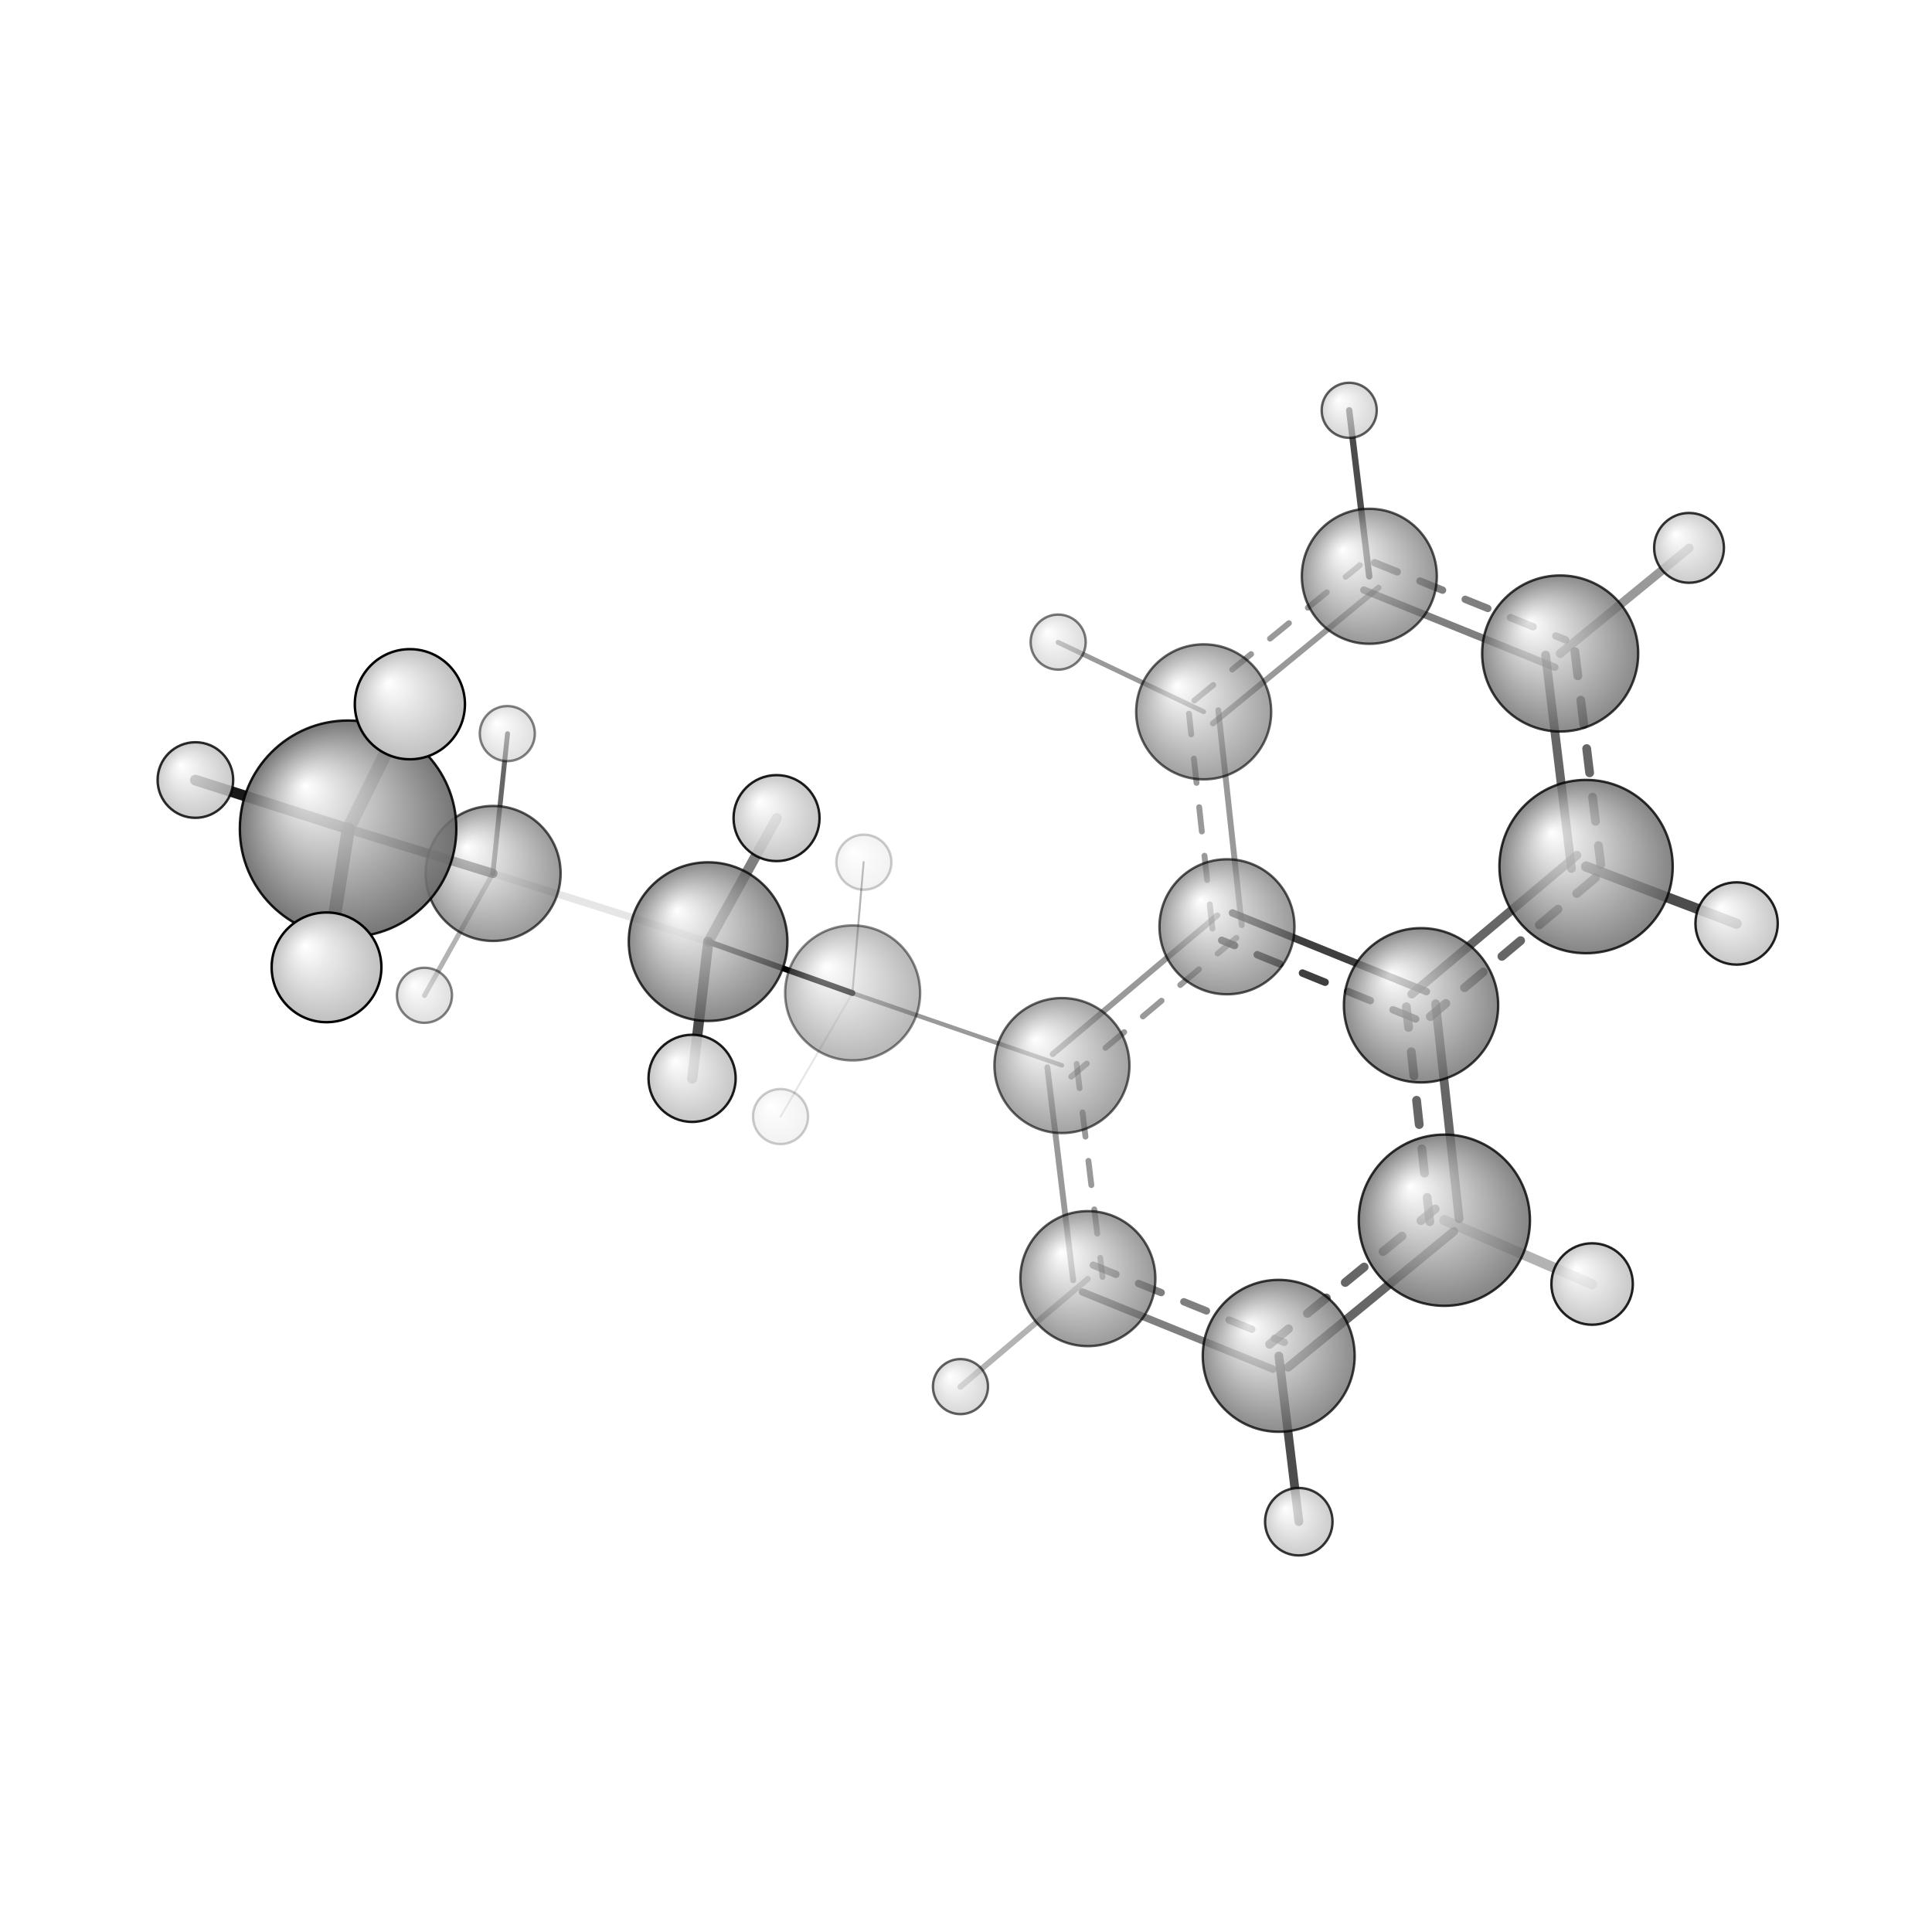 <?xml version="1.0"?>
<svg version="1.1" id="topsvg"
xmlns="http://www.w3.org/2000/svg" xmlns:xlink="http://www.w3.org/1999/xlink"
xmlns:cml="http://www.xml-cml.org/schema" x="0" y="0" width="1024px" height="1024px" viewBox="0 0 100 100">
<title>15414 - Open Babel Depiction</title>
<rect x="0" y="0" width="100" height="100" fill="white"/>
<defs>
<radialGradient id='radialffffff666666' cx='50%' cy='50%' r='50%' fx='30%' fy='30%'>
  <stop offset=' 0%' stop-color="rgb(255,255,255)"  stop-opacity='1.0'/>
  <stop offset='100%' stop-color="rgb(102,102,102)"  stop-opacity ='1.0'/>
</radialGradient>
<radialGradient id='radialffffffbfbfbf' cx='50%' cy='50%' r='50%' fx='30%' fy='30%'>
  <stop offset=' 0%' stop-color="rgb(255,255,255)"  stop-opacity='1.0'/>
  <stop offset='100%' stop-color="rgb(191,191,191)"  stop-opacity ='1.0'/>
</radialGradient>
</defs>
<g transform="translate(0,0)">
<svg width="100" height="100" x="0" y="0" viewBox="0 0 395.505 307.518"
font-family="sans-serif" stroke="rgb(0,0,0)" stroke-width="2"  stroke-linecap="round">
<line x1="174.5" y1="159.3" x2="145.0" y2="148.8" opacity="1.0" stroke="rgb(0,0,0)"  stroke-width="1.2"/>
<line x1="174.5" y1="159.3" x2="217.4" y2="174.1" opacity="0.4" stroke="rgb(0,0,0)"  stroke-width="0.9"/>
<line x1="174.5" y1="159.3" x2="176.8" y2="132.5" opacity="0.3" stroke="rgb(0,0,0)"  stroke-width="0.4"/>
<line x1="174.5" y1="159.3" x2="159.8" y2="184.6" opacity="0.1" stroke="rgb(0,0,0)"  stroke-width="0.4"/>
<line x1="145.0" y1="148.8" x2="100.9" y2="134.8" opacity="0.1" stroke="rgb(0,0,0)"  stroke-width="1.5"/>
<line x1="145.0" y1="148.8" x2="159.0" y2="123.5" opacity="0.5" stroke="rgb(0,0,0)"  stroke-width="2.1"/>
<line x1="145.0" y1="148.8" x2="141.7" y2="176.8" opacity="0.7" stroke="rgb(0,0,0)"  stroke-width="2.1"/>
<line x1="100.9" y1="134.8" x2="71.3" y2="125.7" opacity="0.7" stroke="rgb(0,0,0)"  stroke-width="1.9"/>
<line x1="100.9" y1="134.8" x2="103.9" y2="106.2" opacity="0.6" stroke="rgb(0,0,0)"  stroke-width="1.0"/>
<line x1="100.9" y1="134.8" x2="86.9" y2="159.8" opacity="0.3" stroke="rgb(0,0,0)"  stroke-width="1.0"/>
<line x1="222.7" y1="217.8" x2="196.6" y2="239.9" opacity="0.3" stroke="rgb(0,0,0)"  stroke-width="1.2"/>
<line x1="246.4" y1="101.7" x2="216.6" y2="87.5" opacity="0.4" stroke="rgb(0,0,0)"  stroke-width="1.0"/>
<line x1="295.7" y1="205.8" x2="325.9" y2="218.9" opacity="0.3" stroke="rgb(0,0,0)"  stroke-width="2.1"/>
<line x1="261.8" y1="233.6" x2="265.9" y2="267.5" opacity="0.7" stroke="rgb(0,0,0)"  stroke-width="1.8"/>
<line x1="71.3" y1="125.7" x2="83.9" y2="100.2" opacity="0.6" stroke="rgb(0,0,0)"  stroke-width="2.7"/>
<line x1="71.3" y1="125.7" x2="66.8" y2="154.0" opacity="0.9" stroke="rgb(0,0,0)"  stroke-width="2.7"/>
<line x1="71.3" y1="125.7" x2="40.0" y2="115.7" opacity="0.9" stroke="rgb(0,0,0)"  stroke-width="2.2"/>
<line x1="324.7" y1="133.4" x2="355.5" y2="145.1" opacity="0.7" stroke="rgb(0,0,0)"  stroke-width="2.1"/>
<line x1="280.3" y1="74.0" x2="276.2" y2="40.0" opacity="0.7" stroke="rgb(0,0,0)"  stroke-width="1.3"/>
<line x1="319.4" y1="89.8" x2="345.8" y2="68.2" opacity="0.4" stroke="rgb(0,0,0)"  stroke-width="1.8"/>
<line x1="214.4" y1="174.5" x2="219.7" y2="218.1" opacity="0.4" stroke="rgb(0,0,0)"  stroke-width="1.2"/>
<line x1="220.4" y1="173.8" x2="225.7" y2="217.4" opacity="0.4" stroke="rgb(0,0,0)"  stroke-width="1.2" stroke-dasharray="5.0,5.0"/>
<line x1="221.6" y1="220.5" x2="260.6" y2="236.3" opacity="0.5" stroke="rgb(0,0,0)"  stroke-width="1.5"/>
<line x1="223.8" y1="215.0" x2="262.9" y2="230.8" opacity="0.5" stroke="rgb(0,0,0)"  stroke-width="1.5" stroke-dasharray="5.0,5.0"/>
<line x1="263.7" y1="235.9" x2="297.6" y2="208.1" opacity="0.6" stroke="rgb(0,0,0)"  stroke-width="1.8"/>
<line x1="259.9" y1="231.2" x2="293.8" y2="203.5" opacity="0.6" stroke="rgb(0,0,0)"  stroke-width="1.8" stroke-dasharray="5.0,5.0"/>
<line x1="298.7" y1="205.5" x2="293.9" y2="161.5" opacity="0.6" stroke="rgb(0,0,0)"  stroke-width="1.8"/>
<line x1="292.7" y1="206.1" x2="287.9" y2="162.1" opacity="0.6" stroke="rgb(0,0,0)"  stroke-width="1.8" stroke-dasharray="5.0,5.0"/>
<line x1="292.0" y1="159.0" x2="252.3" y2="142.9" opacity="0.5" stroke="rgb(0,0,0)"  stroke-width="1.5"/>
<line x1="289.8" y1="164.6" x2="250.1" y2="148.5" opacity="0.5" stroke="rgb(0,0,0)"  stroke-width="1.5" stroke-dasharray="5.0,5.0"/>
<line x1="249.2" y1="143.4" x2="215.5" y2="171.8" opacity="0.4" stroke="rgb(0,0,0)"  stroke-width="1.2"/>
<line x1="253.1" y1="148.0" x2="219.3" y2="176.4" opacity="0.4" stroke="rgb(0,0,0)"  stroke-width="1.2" stroke-dasharray="5.0,5.0"/>
<line x1="254.2" y1="145.4" x2="249.4" y2="101.4" opacity="0.4" stroke="rgb(0,0,0)"  stroke-width="1.2"/>
<line x1="248.2" y1="146.1" x2="243.4" y2="102.1" opacity="0.4" stroke="rgb(0,0,0)"  stroke-width="1.2" stroke-dasharray="5.0,5.0"/>
<line x1="248.3" y1="104.1" x2="282.2" y2="76.3" opacity="0.4" stroke="rgb(0,0,0)"  stroke-width="1.2"/>
<line x1="244.5" y1="99.4" x2="278.4" y2="71.7" opacity="0.4" stroke="rgb(0,0,0)"  stroke-width="1.2" stroke-dasharray="5.0,5.0"/>
<line x1="279.2" y1="76.8" x2="318.3" y2="92.6" opacity="0.5" stroke="rgb(0,0,0)"  stroke-width="1.5"/>
<line x1="281.4" y1="71.2" x2="320.5" y2="87.0" opacity="0.5" stroke="rgb(0,0,0)"  stroke-width="1.5" stroke-dasharray="5.0,5.0"/>
<line x1="316.4" y1="90.1" x2="321.7" y2="133.8" opacity="0.6" stroke="rgb(0,0,0)"  stroke-width="1.8"/>
<line x1="322.4" y1="89.4" x2="327.7" y2="133.0" opacity="0.6" stroke="rgb(0,0,0)"  stroke-width="1.8" stroke-dasharray="5.0,5.0"/>
<line x1="322.8" y1="131.1" x2="289.0" y2="159.5" opacity="0.6" stroke="rgb(0,0,0)"  stroke-width="1.8"/>
<line x1="326.6" y1="135.7" x2="292.8" y2="164.1" opacity="0.6" stroke="rgb(0,0,0)"  stroke-width="1.8" stroke-dasharray="5.0,5.0"/>
<line x1="292.0" y1="159.0" x2="252.3" y2="142.9" opacity="0.5" stroke="rgb(0,0,0)"  stroke-width="1.5"/>
<line x1="289.8" y1="164.6" x2="250.1" y2="148.5" opacity="0.5" stroke="rgb(0,0,0)"  stroke-width="1.5" stroke-dasharray="5.0,5.0"/>
<circle cx="176.842" cy="132.507" r="5.636" opacity="0.2" style="stroke:black;stroke-width:0.5;fill:url(#radialffffffbfbfbf)"/>
<circle cx="159.784" cy="184.578" r="5.636" opacity="0.2" style="stroke:black;stroke-width:0.5;fill:url(#radialffffffbfbfbf)"/>
<circle cx="174.546" cy="159.268" r="13.818" opacity="0.468" style="stroke:black;stroke-width:0.5;fill:url(#radialffffff666666)"/>
<circle cx="86.89" cy="159.755" r="5.636" opacity="0.489" style="stroke:black;stroke-width:0.5;fill:url(#radialffffffbfbfbf)"/>
<circle cx="103.852" cy="106.183" r="5.636" opacity="0.491" style="stroke:black;stroke-width:0.5;fill:url(#radialffffffbfbfbf)"/>
<circle cx="216.62" cy="87.454" r="5.636" opacity="0.521" style="stroke:black;stroke-width:0.5;fill:url(#radialffffffbfbfbf)"/>
<circle cx="217.394" cy="174.136" r="13.818" opacity="0.603" style="stroke:black;stroke-width:0.5;fill:url(#radialffffff666666)"/>
<circle cx="246.408" cy="101.732" r="13.818" opacity="0.61" style="stroke:black;stroke-width:0.5;fill:url(#radialffffff666666)"/>
<circle cx="196.621" cy="239.86" r="5.636" opacity="0.612" style="stroke:black;stroke-width:0.5;fill:url(#radialffffffbfbfbf)"/>
<circle cx="276.2" cy="40" r="5.636" opacity="0.628" style="stroke:black;stroke-width:0.5;fill:url(#radialffffffbfbfbf)"/>
<circle cx="222.7" cy="217.76" r="13.818" opacity="0.654" style="stroke:black;stroke-width:0.5;fill:url(#radialffffff666666)"/>
<circle cx="251.177" cy="145.729" r="13.818" opacity="0.659" style="stroke:black;stroke-width:0.5;fill:url(#radialffffff666666)"/>
<circle cx="100.949" cy="134.812" r="13.818" opacity="0.66" style="stroke:black;stroke-width:0.5;fill:url(#radialffffff666666)"/>
<circle cx="280.319" cy="73.981" r="13.818" opacity="0.666" style="stroke:black;stroke-width:0.5;fill:url(#radialffffff666666)"/>
<circle cx="261.769" cy="233.563" r="15.548" opacity="0.75" style="stroke:black;stroke-width:0.5;fill:url(#radialffffff666666)"/>
<circle cx="290.905" cy="161.802" r="15.791" opacity="0.756" style="stroke:black;stroke-width:0.5;fill:url(#radialffffff666666)"/>
<circle cx="319.388" cy="89.787" r="15.972" opacity="0.76" style="stroke:black;stroke-width:0.5;fill:url(#radialffffff666666)"/>
<circle cx="144.955" cy="148.769" r="16.238" opacity="0.767" style="stroke:black;stroke-width:0.5;fill:url(#radialffffff666666)"/>
<circle cx="265.879" cy="267.518" r="6.905" opacity="0.783" style="stroke:black;stroke-width:0.5;fill:url(#radialffffffbfbfbf)"/>
<circle cx="345.767" cy="68.162" r="7.144" opacity="0.796" style="stroke:black;stroke-width:0.5;fill:url(#radialffffffbfbfbf)"/>
<circle cx="295.677" cy="205.802" r="17.523" opacity="0.796" style="stroke:black;stroke-width:0.5;fill:url(#radialffffff666666)"/>
<circle cx="324.689" cy="133.405" r="17.737" opacity="0.801" style="stroke:black;stroke-width:0.5;fill:url(#radialffffff666666)"/>
<circle cx="40" cy="115.689" r="7.736" opacity="0.828" style="stroke:black;stroke-width:0.5;fill:url(#radialffffffbfbfbf)"/>
<circle cx="325.927" cy="218.861" r="8.335" opacity="0.86" style="stroke:black;stroke-width:0.5;fill:url(#radialffffffbfbfbf)"/>
<circle cx="355.505" cy="145.054" r="8.424" opacity="0.864" style="stroke:black;stroke-width:0.5;fill:url(#radialffffffbfbfbf)"/>
<circle cx="158.969" cy="123.485" r="8.8" opacity="0.884" style="stroke:black;stroke-width:0.5;fill:url(#radialffffffbfbfbf)"/>
<circle cx="141.679" cy="176.756" r="8.919" opacity="0.889" style="stroke:black;stroke-width:0.5;fill:url(#radialffffffbfbfbf)"/>
<circle cx="71.256" cy="125.666" r="22.159" opacity="0.895" style="stroke:black;stroke-width:0.5;fill:url(#radialffffff666666)"/>
<circle cx="66.844" cy="154.031" r="11.233" opacity="0.998" style="stroke:black;stroke-width:0.5;fill:url(#radialffffffbfbfbf)"/>
<circle cx="83.907" cy="100.169" r="11.273" opacity="1" style="stroke:black;stroke-width:0.5;fill:url(#radialffffffbfbfbf)"/>
</svg>
</g>
</svg>
